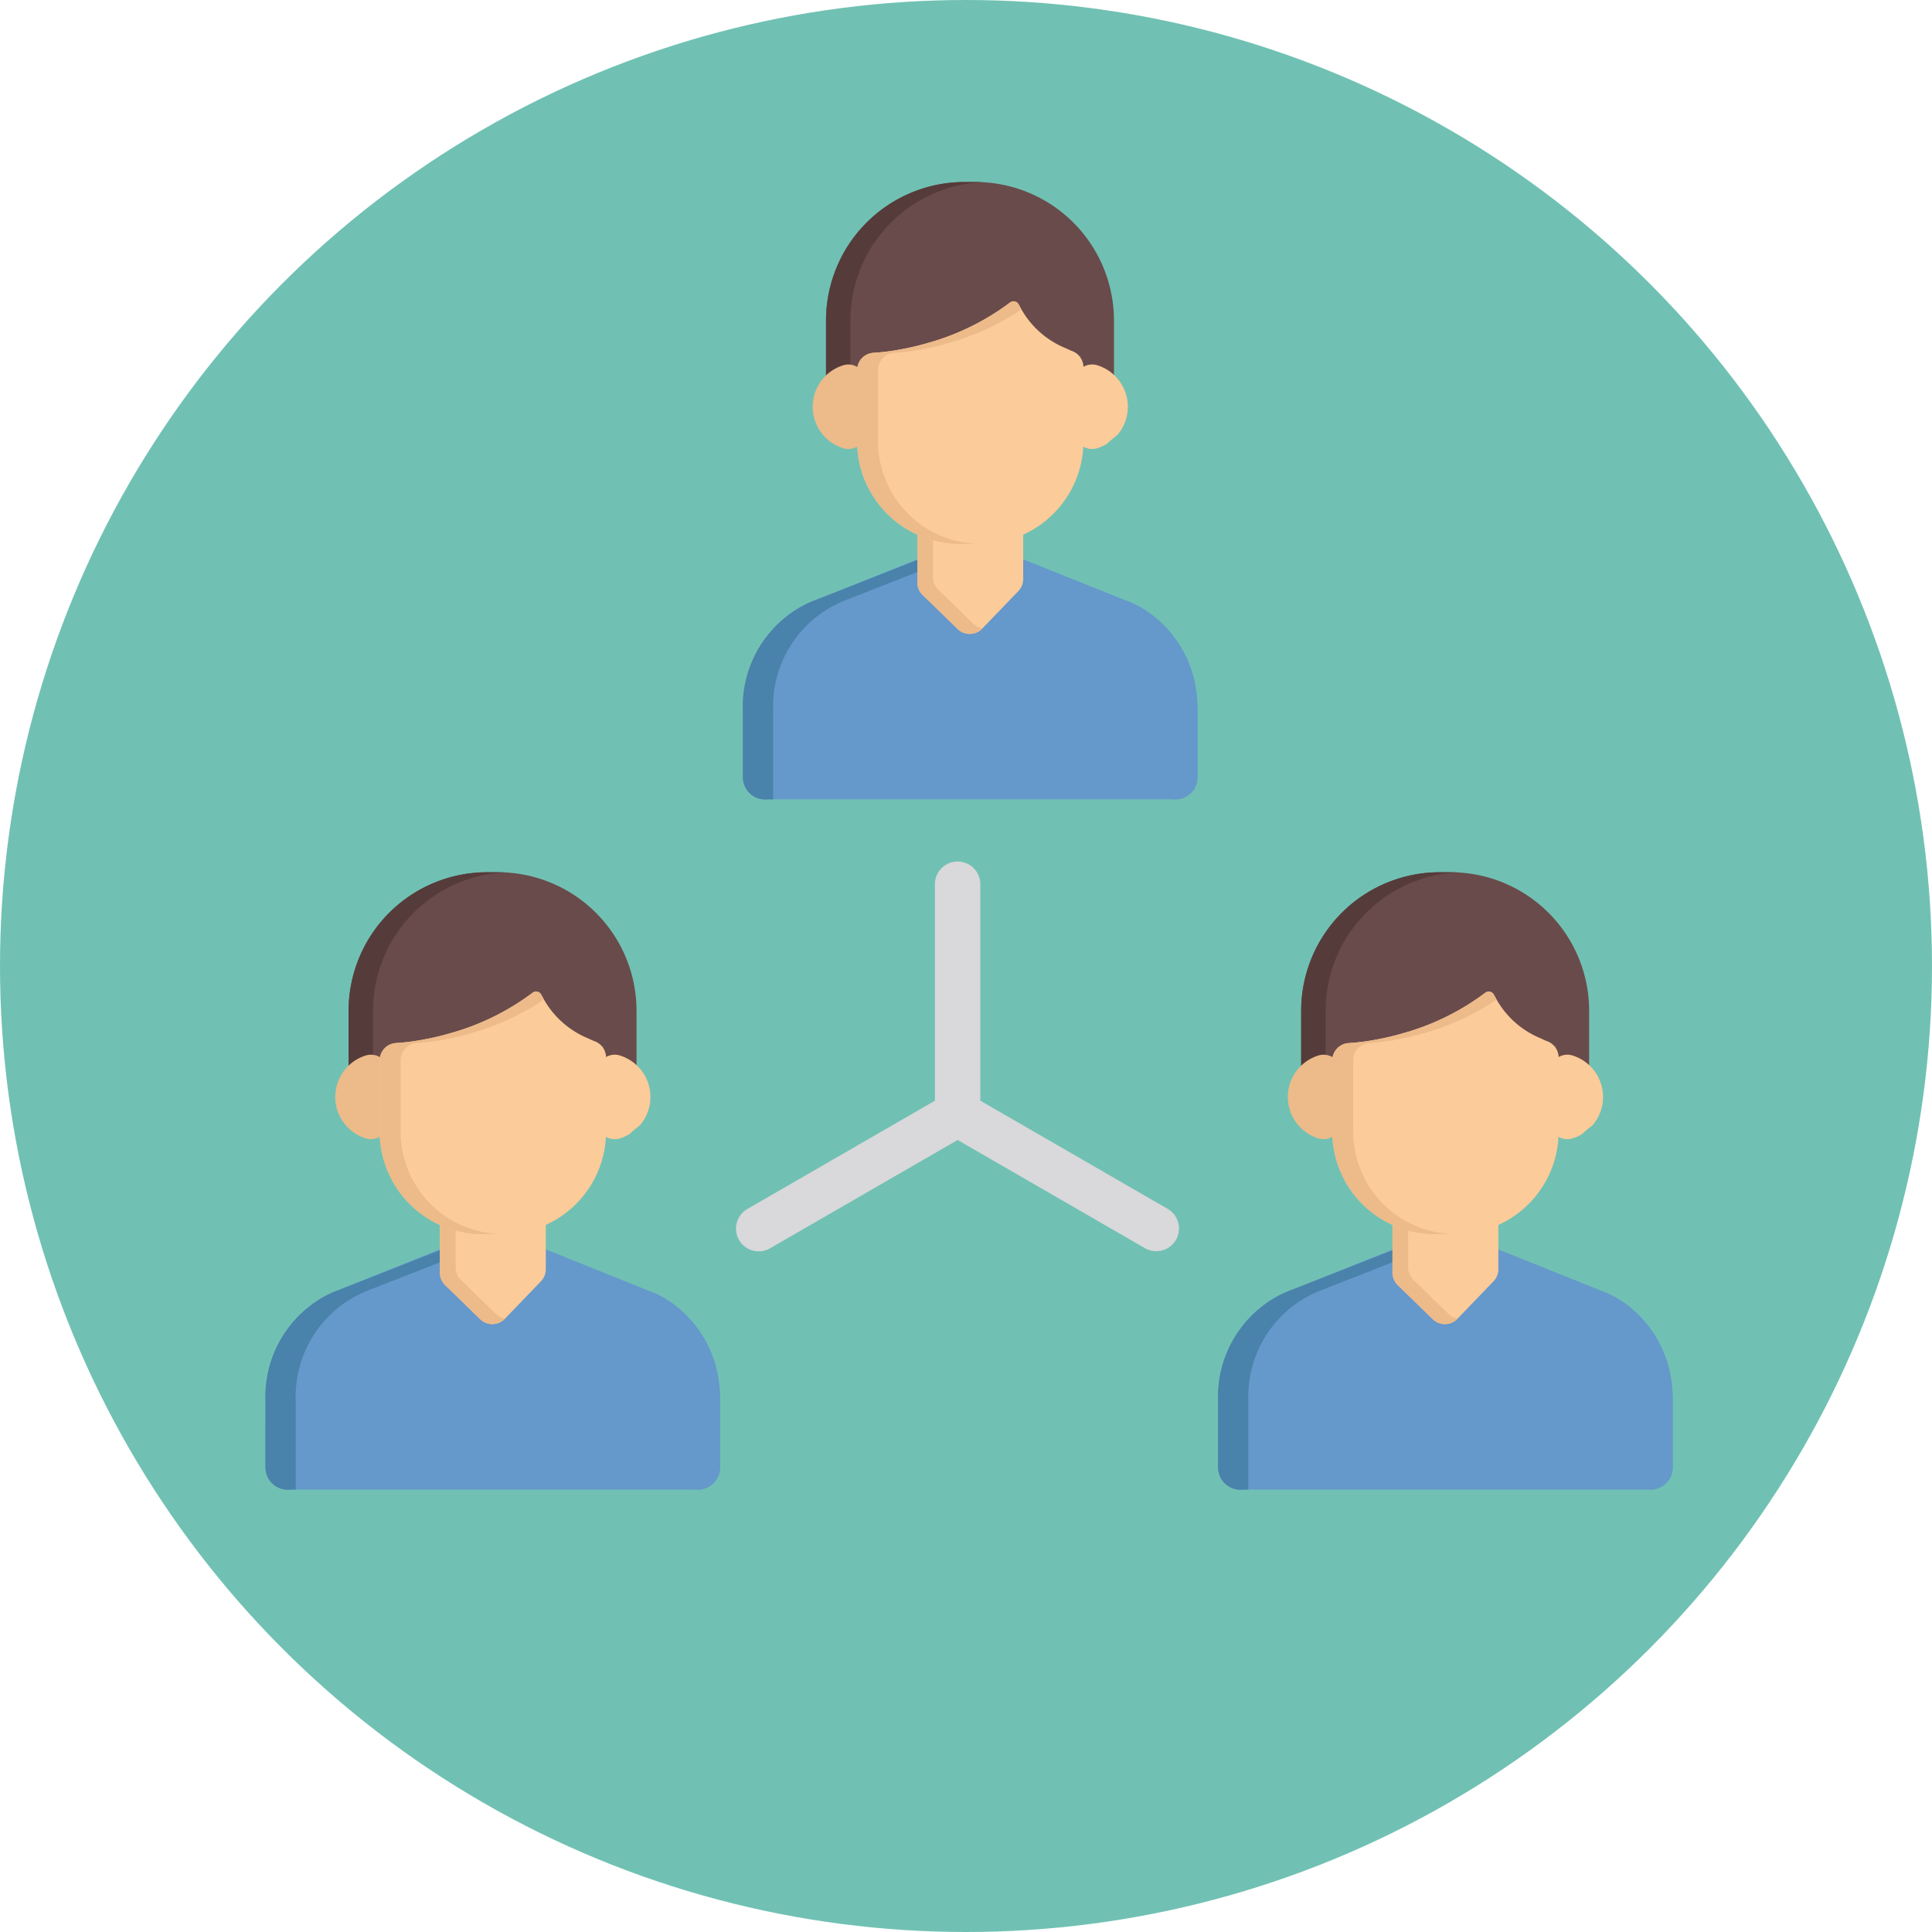 <svg xmlns="http://www.w3.org/2000/svg" viewBox="0 0 201 201">
  <defs>
    <style>
      .cls-1 {
        fill: #70c1b3;
      }

      .cls-2 {
        fill: #d9d8da;
      }

      .cls-3 {
        fill: #6598cb;
      }

      .cls-4 {
        fill: #4982aa;
      }

      .cls-5 {
        fill: #694b4b;
      }

      .cls-6 {
        fill: #563b3b;
      }

      .cls-7 {
        fill: #fbcb99;
      }

      .cls-8 {
        fill: #edba89;
      }
    </style>
  </defs>
  <g id="Group_219" data-name="Group 219" transform="translate(-2473 -4821)">
    <circle id="Ellipse_11" data-name="Ellipse 11" class="cls-1" cx="100.5" cy="100.5" r="100.5" transform="translate(2473 4821)"/>
    <g id="department" transform="translate(2500.617 4821.767)">
      <path id="Path_174" data-name="Path 174" class="cls-2" d="M194.26,265.362a2.362,2.362,0,0,0-2.362,2.362v22.521l-19.5,11.26a2.362,2.362,0,1,0,2.362,4.091l19.5-11.26,19.5,11.26a2.362,2.362,0,0,0,2.362-4.091l-19.5-11.26V267.724A2.362,2.362,0,0,0,194.26,265.362Z" transform="translate(-122.249 -176.5)"/>
      <path id="Path_175" data-name="Path 175" class="cls-3" d="M393.863,422.192c0-.191-.005-.379-.012-.565,0-.026,0-.053,0-.079,0-.1-.012-.187-.018-.28-.007-.119-.013-.239-.023-.356,0-.049-.01-.1-.015-.145-.015-.16-.031-.319-.052-.474,0-.013,0-.026-.006-.04a11.952,11.952,0,0,0-3.509-7.1l-.023-.022c-.085-.083-.171-.164-.257-.243-.043-.039-.085-.076-.128-.114l-.15-.132c-.083-.071-.166-.14-.249-.208l-.027-.022a10.049,10.049,0,0,0-2.916-1.681l-.011,0-.022-.007-.008,0-10.781-4.323-2.693,2.8-2.755,2.683-2.755-2.683-2.693-2.8-10.781,4.323-.008,0-.022.007-.01,0a10.031,10.031,0,0,0-2.916,1.681l-.027.022c-.083.068-.166.137-.249.208l-.15.132c-.043.038-.086.075-.128.114-.086.079-.172.16-.257.243-.007.008-.016.015-.023.022a11.947,11.947,0,0,0-3.51,7.1l-.006.04c-.02.155-.036.314-.052.474-.005.049-.011.1-.016.145-.01.117-.016.237-.023.356-.006.094-.013.185-.018.28,0,.026,0,.053,0,.079-.007.186-.012.373-.012.565v1.713h0v5.237a2.325,2.325,0,0,0,2.606,2.254h42.1a2.324,2.324,0,0,0,2.606-2.254v-5.237h0v-1.713Z" transform="translate(-247.441 -277.197)"/>
      <path id="Path_176" data-name="Path 176" class="cls-4" d="M364.708,406.816l-10.725,4.2-.033.012a11.867,11.867,0,0,0-7.4,11.468v6.95a2.325,2.325,0,0,0,2.606,2.254h.543v-9.2a11.868,11.868,0,0,1,7.4-11.469l.033-.012,8.479-3.321Z" transform="translate(-247.443 -277.5)"/>
      <path id="Path_177" data-name="Path 177" class="cls-5" d="M392.367,269.268h-1.162a14.413,14.413,0,0,0-14.4,14.4v6.754s3.278-.325,3.681-1.915l0,0a1.805,1.805,0,0,0,.336-.514c1.859-.056,10.545-.124,15.5-6.114a9.792,9.792,0,0,0,6.447,6.044,1.827,1.827,0,0,0,.342.56l-.032.025c.4,1.589,3.681,1.915,3.681,1.915v-6.754A14.414,14.414,0,0,0,392.367,269.268Zm10.855,18.2.139-.1h.019l-.226.167Zm-.07.043.016-.049.048-.094h.02l-.057.119Zm-.382.3-.005-.007.355-.257-.084.081-.259.192Zm.293-.084-.111.23h0l-.016-.007-.007,0,.181-.36,0-.005Z" transform="translate(-269.048 -179.289)"/>
      <path id="Path_178" data-name="Path 178" class="cls-6" d="M379.346,287.382v-3.718a14.413,14.413,0,0,1,13.709-14.379c-.228-.011-.457-.018-.688-.018H391.2a14.413,14.413,0,0,0-14.4,14.4v6.754a8.231,8.231,0,0,0,2.538-.708v-2.329Z" transform="translate(-269.048 -179.288)"/>
      <path id="Path_179" data-name="Path 179" class="cls-7" d="M469.638,335.724a1.813,1.813,0,0,0-2.352,1.731v5.165a1.813,1.813,0,0,0,2.352,1.731,4.492,4.492,0,0,0,1.014-.464,9.017,9.017,0,0,1,1.025-.86,4.513,4.513,0,0,0-2.038-7.3Z" transform="translate(-333.651 -226.681)"/>
      <path id="Path_180" data-name="Path 180" class="cls-8" d="M376.729,335.995a1.812,1.812,0,0,0-1.614-.27,4.517,4.517,0,0,0,0,8.626,1.813,1.813,0,0,0,2.352-1.73v-5.166A1.814,1.814,0,0,0,376.729,335.995Z" transform="translate(-265.573 -226.681)"/>
      <path id="Path_181" data-name="Path 181" class="cls-7" d="M420.462,390.24a1.822,1.822,0,0,0-1.331-.5l-.062,0a1.862,1.862,0,0,0-.329.042,9.767,9.767,0,0,1-2.12.235H414.4a9.779,9.779,0,0,1-2.182-.249A1.812,1.812,0,0,0,410,391.535v5.291a1.818,1.818,0,0,0,.545,1.4l3.642,3.547a1.812,1.812,0,0,0,1.265.514h.029a1.813,1.813,0,0,0,1.277-.556l3.752-3.895a1.811,1.811,0,0,0,.507-1.257v-5.03A1.811,1.811,0,0,0,420.462,390.24Z" transform="translate(-292.748 -265.296)"/>
      <path id="Path_182" data-name="Path 182" class="cls-8" d="M415.823,401.232l-3.642-3.547a1.813,1.813,0,0,1-.545-1.4v-5.291a1.813,1.813,0,0,1,.492-1.239,1.808,1.808,0,0,0-2.124,1.783v5.291a1.817,1.817,0,0,0,.545,1.4l3.642,3.548a1.814,1.814,0,0,0,1.265.514h.029a1.812,1.812,0,0,0,1.277-.556l.016-.016A1.8,1.8,0,0,1,415.823,401.232Z" transform="translate(-292.749 -265.3)"/>
      <path id="Path_183" data-name="Path 183" class="cls-7" d="M410.467,317.839a6.242,6.242,0,0,1-.628-.279,9.363,9.363,0,0,1-4.82-4.372,1.276,1.276,0,0,1-.091-.145A.6.6,0,0,0,404,312.8h0a25.734,25.734,0,0,1-8.534,4.2,26.5,26.5,0,0,1-2.841.668,21.988,21.988,0,0,1-2.844.36,1.814,1.814,0,0,0-1.683,1.809v7.4A10.681,10.681,0,0,0,398.761,337.9h2.216a10.681,10.681,0,0,0,10.669-10.669v-7.691A1.811,1.811,0,0,0,410.467,317.839Z" transform="translate(-277.105 -210.275)"/>
      <path id="Path_184" data-name="Path 184" class="cls-8" d="M390.269,327.228v-7.4a1.813,1.813,0,0,1,1.682-1.809,21.965,21.965,0,0,0,2.845-.36,26.61,26.61,0,0,0,2.841-.668,26.312,26.312,0,0,0,7.545-3.485c-.06-.113-.114-.221-.161-.323a1.332,1.332,0,0,1-.091-.145A.6.6,0,0,0,404,312.8h0a25.74,25.74,0,0,1-8.534,4.2,26.54,26.54,0,0,1-2.841.668,22.036,22.036,0,0,1-2.844.36,1.814,1.814,0,0,0-1.683,1.809v7.4A10.681,10.681,0,0,0,398.762,337.9h2.174A10.681,10.681,0,0,1,390.269,327.228Z" transform="translate(-277.106 -210.274)"/>
      <path id="Path_185" data-name="Path 185" class="cls-3" d="M220.993,171.1c0-.191-.005-.379-.012-.565,0-.026,0-.053,0-.08,0-.095-.012-.186-.018-.28-.007-.119-.013-.239-.023-.356,0-.049-.011-.1-.016-.145-.015-.159-.031-.319-.052-.474,0-.013,0-.026-.006-.04a11.949,11.949,0,0,0-3.51-7.1l-.023-.022q-.128-.124-.257-.242c-.043-.039-.086-.077-.128-.114s-.1-.089-.15-.132c-.083-.071-.166-.14-.249-.208l-.027-.022a10.047,10.047,0,0,0-2.916-1.681l-.011,0-.021-.007-.008,0-10.781-4.323-2.693,2.8-2.755,2.683-2.755-2.683-2.693-2.8-10.781,4.323-.008,0-.021.007-.011,0a10.03,10.03,0,0,0-2.916,1.681l-.027.022c-.084.068-.166.137-.249.208l-.15.132c-.043.038-.086.075-.128.114-.086.079-.172.16-.257.242l-.023.022a11.95,11.95,0,0,0-3.51,7.1l-.006.04c-.02.155-.036.314-.052.474,0,.049-.011.1-.015.145-.01.117-.016.237-.023.356-.006.093-.013.185-.018.28,0,.026,0,.053,0,.08-.007.186-.012.374-.012.565v1.713h0v5.237a2.325,2.325,0,0,0,2.606,2.254h42.1a2.324,2.324,0,0,0,2.606-2.254v-5.237h0V171.1Z" transform="translate(-124.009 -97.909)"/>
      <path id="Path_186" data-name="Path 186" class="cls-4" d="M191.836,155.719l-10.725,4.2-.033.012a11.867,11.867,0,0,0-7.4,11.469v6.95a2.325,2.325,0,0,0,2.606,2.254h.543v-9.2a11.868,11.868,0,0,1,7.4-11.468l.033-.012,8.479-3.321Z" transform="translate(-124.009 -98.213)"/>
      <path id="Path_187" data-name="Path 187" class="cls-5" d="M219.5,18.171h-1.162a14.414,14.414,0,0,0-14.4,14.4v6.754s3.278-.325,3.681-1.915l0,0a1.807,1.807,0,0,0,.336-.514c1.859-.056,10.545-.124,15.5-6.114a9.791,9.791,0,0,0,6.447,6.043,1.825,1.825,0,0,0,.342.56l-.032.025c.4,1.589,3.681,1.915,3.681,1.915V32.568A14.414,14.414,0,0,0,219.5,18.171Zm10.855,18.2.139-.1h.019l-.226.167Zm-.071.043.016-.049.048-.094h.02l-.057.119Zm-.382.3-.005-.007.355-.257-.084.081-.259.192Zm.294-.083-.112.23h0l-.016-.007-.008,0,.181-.36,0,0Z" transform="translate(-145.616 -0.001)"/>
      <path id="Path_188" data-name="Path 188" class="cls-6" d="M206.474,36.285V32.567a14.414,14.414,0,0,1,13.709-14.38c-.228-.011-.457-.018-.688-.018h-1.162a14.414,14.414,0,0,0-14.4,14.4v6.754a8.232,8.232,0,0,0,2.538-.708V36.285Z" transform="translate(-145.614)"/>
      <path id="Path_189" data-name="Path 189" class="cls-7" d="M296.768,84.627a1.813,1.813,0,0,0-2.353,1.731v5.165a1.812,1.812,0,0,0,2.352,1.731,4.5,4.5,0,0,0,1.014-.464,9.078,9.078,0,0,1,1.024-.86,4.512,4.512,0,0,0-2.038-7.3Z" transform="translate(-210.218 -47.393)"/>
      <path id="Path_190" data-name="Path 190" class="cls-8" d="M203.857,84.9a1.812,1.812,0,0,0-1.614-.27,4.518,4.518,0,0,0,0,8.626,1.813,1.813,0,0,0,2.353-1.73V86.357A1.813,1.813,0,0,0,203.857,84.9Z" transform="translate(-142.139 -47.393)"/>
      <path id="Path_191" data-name="Path 191" class="cls-7" d="M247.59,139.143a1.821,1.821,0,0,0-1.331-.5l-.062,0a1.875,1.875,0,0,0-.329.042,9.773,9.773,0,0,1-2.119.235h-2.216a9.788,9.788,0,0,1-2.182-.249,1.812,1.812,0,0,0-2.218,1.766v5.291a1.817,1.817,0,0,0,.545,1.4l3.642,3.548a1.813,1.813,0,0,0,1.265.514h.029a1.813,1.813,0,0,0,1.276-.556l3.752-3.895a1.813,1.813,0,0,0,.507-1.257v-5.029A1.807,1.807,0,0,0,247.59,139.143Z" transform="translate(-169.314 -86.008)"/>
      <path id="Path_192" data-name="Path 192" class="cls-8" d="M242.955,150.135l-3.642-3.547a1.813,1.813,0,0,1-.545-1.4l0-.018V139.9a1.813,1.813,0,0,1,.492-1.239,1.808,1.808,0,0,0-2.124,1.783v5.291a1.817,1.817,0,0,0,.545,1.4l3.642,3.548a1.813,1.813,0,0,0,1.265.514h.029a1.813,1.813,0,0,0,1.277-.556l.016-.017A1.8,1.8,0,0,1,242.955,150.135Z" transform="translate(-169.318 -86.012)"/>
      <path id="Path_193" data-name="Path 193" class="cls-7" d="M237.6,66.742a6.293,6.293,0,0,1-.628-.279,9.362,9.362,0,0,1-4.82-4.372,1.325,1.325,0,0,1-.091-.145.6.6,0,0,0-.931-.246h0a25.74,25.74,0,0,1-8.534,4.2,26.539,26.539,0,0,1-2.84.668,22.016,22.016,0,0,1-2.844.36,1.813,1.813,0,0,0-1.683,1.809v7.4A10.681,10.681,0,0,0,225.892,86.8h2.216a10.681,10.681,0,0,0,10.669-10.669V68.44A1.813,1.813,0,0,0,237.6,66.742Z" transform="translate(-153.674 -30.987)"/>
      <path id="Path_194" data-name="Path 194" class="cls-8" d="M217.4,76.131v-7.4a1.814,1.814,0,0,1,1.683-1.809,21.968,21.968,0,0,0,2.845-.36,26.593,26.593,0,0,0,2.841-.668,26.312,26.312,0,0,0,7.545-3.485c-.06-.113-.114-.221-.161-.323a1.3,1.3,0,0,1-.091-.145.6.6,0,0,0-.931-.246h0a25.738,25.738,0,0,1-8.534,4.2,26.54,26.54,0,0,1-2.84.668,22.015,22.015,0,0,1-2.844.36,1.814,1.814,0,0,0-1.683,1.809v7.4A10.681,10.681,0,0,0,225.892,86.8h2.174A10.681,10.681,0,0,1,217.4,76.131Z" transform="translate(-153.673 -30.986)"/>
      <path id="Path_195" data-name="Path 195" class="cls-3" d="M47.316,422.192c0-.191-.005-.379-.012-.565,0-.026,0-.053,0-.079,0-.1-.012-.187-.018-.28-.007-.119-.013-.239-.023-.356,0-.049-.011-.1-.015-.145-.015-.16-.031-.319-.052-.474l-.006-.04a11.95,11.95,0,0,0-3.51-7.1l-.023-.022c-.085-.083-.171-.164-.257-.243l-.128-.114-.15-.132c-.083-.071-.166-.14-.249-.208l-.027-.022a10.051,10.051,0,0,0-2.916-1.681l-.011,0-.021-.007-.008,0L29.105,406.39l-2.693,2.8-2.755,2.683L20.9,409.185l-2.693-2.8L7.43,410.713l-.008,0-.021.007-.011,0a10.032,10.032,0,0,0-2.916,1.681l-.027.022c-.084.068-.166.137-.249.208l-.15.132c-.043.038-.086.075-.128.114-.086.079-.172.16-.257.243l-.023.022a11.948,11.948,0,0,0-3.51,7.1c0,.013,0,.027-.006.04-.021.155-.036.314-.052.474,0,.049-.011.1-.015.145-.01.117-.016.237-.023.356-.006.094-.013.185-.018.28,0,.026,0,.053,0,.079-.007.186-.013.373-.013.565v1.713H0v5.237A2.325,2.325,0,0,0,2.606,431.4h42.1a2.324,2.324,0,0,0,2.606-2.254v-5.237h0v-1.713Z" transform="translate(0 -277.197)"/>
      <path id="Path_196" data-name="Path 196" class="cls-4" d="M18.158,406.816l-10.725,4.2-.033.012A11.868,11.868,0,0,0,0,422.5v6.95A2.325,2.325,0,0,0,2.607,431.7h.543v-9.2a11.868,11.868,0,0,1,7.4-11.468l.033-.012,8.478-3.321Z" transform="translate(-0.001 -277.5)"/>
      <path id="Path_197" data-name="Path 197" class="cls-5" d="M45.819,269.268H44.657a14.413,14.413,0,0,0-14.4,14.4v6.754s3.278-.325,3.681-1.915l0,0a1.8,1.8,0,0,0,.336-.514c1.859-.056,10.545-.124,15.5-6.114a9.792,9.792,0,0,0,6.447,6.044,1.825,1.825,0,0,0,.342.56l-.032.025c.4,1.589,3.681,1.915,3.681,1.915v-6.754A14.414,14.414,0,0,0,45.819,269.268Zm10.855,18.2.139-.1h.019l-.226.167Zm-.07.043.016-.049.048-.094h.02l-.057.119Zm-.382.3-.005-.007.355-.257-.084.081-.259.192Zm.293-.084-.112.23h0l-.016-.007-.007,0,.181-.36,0-.005Z" transform="translate(-21.606 -179.289)"/>
      <path id="Path_198" data-name="Path 198" class="cls-6" d="M32.8,287.382v-3.718a14.413,14.413,0,0,1,13.709-14.379c-.228-.011-.457-.018-.688-.018H44.656a14.414,14.414,0,0,0-14.4,14.4v6.754a8.231,8.231,0,0,0,2.538-.708S32.8,287.382,32.8,287.382Z" transform="translate(-21.606 -179.288)"/>
      <path id="Path_199" data-name="Path 199" class="cls-7" d="M123.091,335.724a1.813,1.813,0,0,0-2.353,1.731v5.165a1.813,1.813,0,0,0,2.352,1.731,4.5,4.5,0,0,0,1.014-.464,9.041,9.041,0,0,1,1.024-.86,4.513,4.513,0,0,0-2.038-7.3Z" transform="translate(-86.209 -226.681)"/>
      <path id="Path_200" data-name="Path 200" class="cls-8" d="M30.18,335.995a1.812,1.812,0,0,0-1.614-.27,4.517,4.517,0,0,0,0,8.626,1.813,1.813,0,0,0,2.353-1.73v-5.166A1.815,1.815,0,0,0,30.18,335.995Z" transform="translate(-18.13 -226.681)"/>
      <path id="Path_201" data-name="Path 201" class="cls-7" d="M73.913,390.24a1.822,1.822,0,0,0-1.331-.5l-.062,0a1.868,1.868,0,0,0-.329.042,9.765,9.765,0,0,1-2.119.235H67.856a9.779,9.779,0,0,1-2.182-.249,1.812,1.812,0,0,0-2.218,1.767v5.291a1.817,1.817,0,0,0,.545,1.4l3.642,3.547a1.813,1.813,0,0,0,1.265.514h.029a1.814,1.814,0,0,0,1.277-.556l3.752-3.895a1.812,1.812,0,0,0,.507-1.257v-5.03A1.81,1.81,0,0,0,73.913,390.24Z" transform="translate(-45.306 -265.296)"/>
      <path id="Path_202" data-name="Path 202" class="cls-8" d="M69.276,401.232l-3.642-3.547a1.813,1.813,0,0,1-.545-1.4l0-.018v-5.273a1.813,1.813,0,0,1,.492-1.239,1.808,1.808,0,0,0-2.124,1.783v5.291a1.816,1.816,0,0,0,.545,1.4l3.642,3.548a1.813,1.813,0,0,0,1.265.514h.029a1.812,1.812,0,0,0,1.277-.556l.016-.016A1.8,1.8,0,0,1,69.276,401.232Z" transform="translate(-45.308 -265.3)"/>
      <path id="Path_203" data-name="Path 203" class="cls-7" d="M63.919,317.839a6.233,6.233,0,0,1-.628-.279,9.362,9.362,0,0,1-4.82-4.372,1.3,1.3,0,0,1-.091-.145.6.6,0,0,0-.931-.246h0a25.733,25.733,0,0,1-8.534,4.2,26.5,26.5,0,0,1-2.841.668,21.991,21.991,0,0,1-2.844.36,1.814,1.814,0,0,0-1.683,1.809v7.4A10.681,10.681,0,0,0,52.213,337.9h2.216A10.681,10.681,0,0,0,65.1,327.228v-7.691A1.812,1.812,0,0,0,63.919,317.839Z" transform="translate(-29.663 -210.275)"/>
      <path id="Path_204" data-name="Path 204" class="cls-8" d="M43.719,327.228v-7.4a1.814,1.814,0,0,1,1.682-1.809,21.964,21.964,0,0,0,2.845-.36,26.575,26.575,0,0,0,2.84-.668,26.309,26.309,0,0,0,7.545-3.485c-.06-.113-.114-.221-.161-.323a1.326,1.326,0,0,1-.091-.145.6.6,0,0,0-.931-.246h0a25.739,25.739,0,0,1-8.534,4.2,26.529,26.529,0,0,1-2.841.668,22.039,22.039,0,0,1-2.844.36,1.814,1.814,0,0,0-1.683,1.809v7.4A10.681,10.681,0,0,0,52.212,337.9h2.174A10.681,10.681,0,0,1,43.719,327.228Z" transform="translate(-29.663 -210.274)"/>
    </g>
  </g>
</svg>
